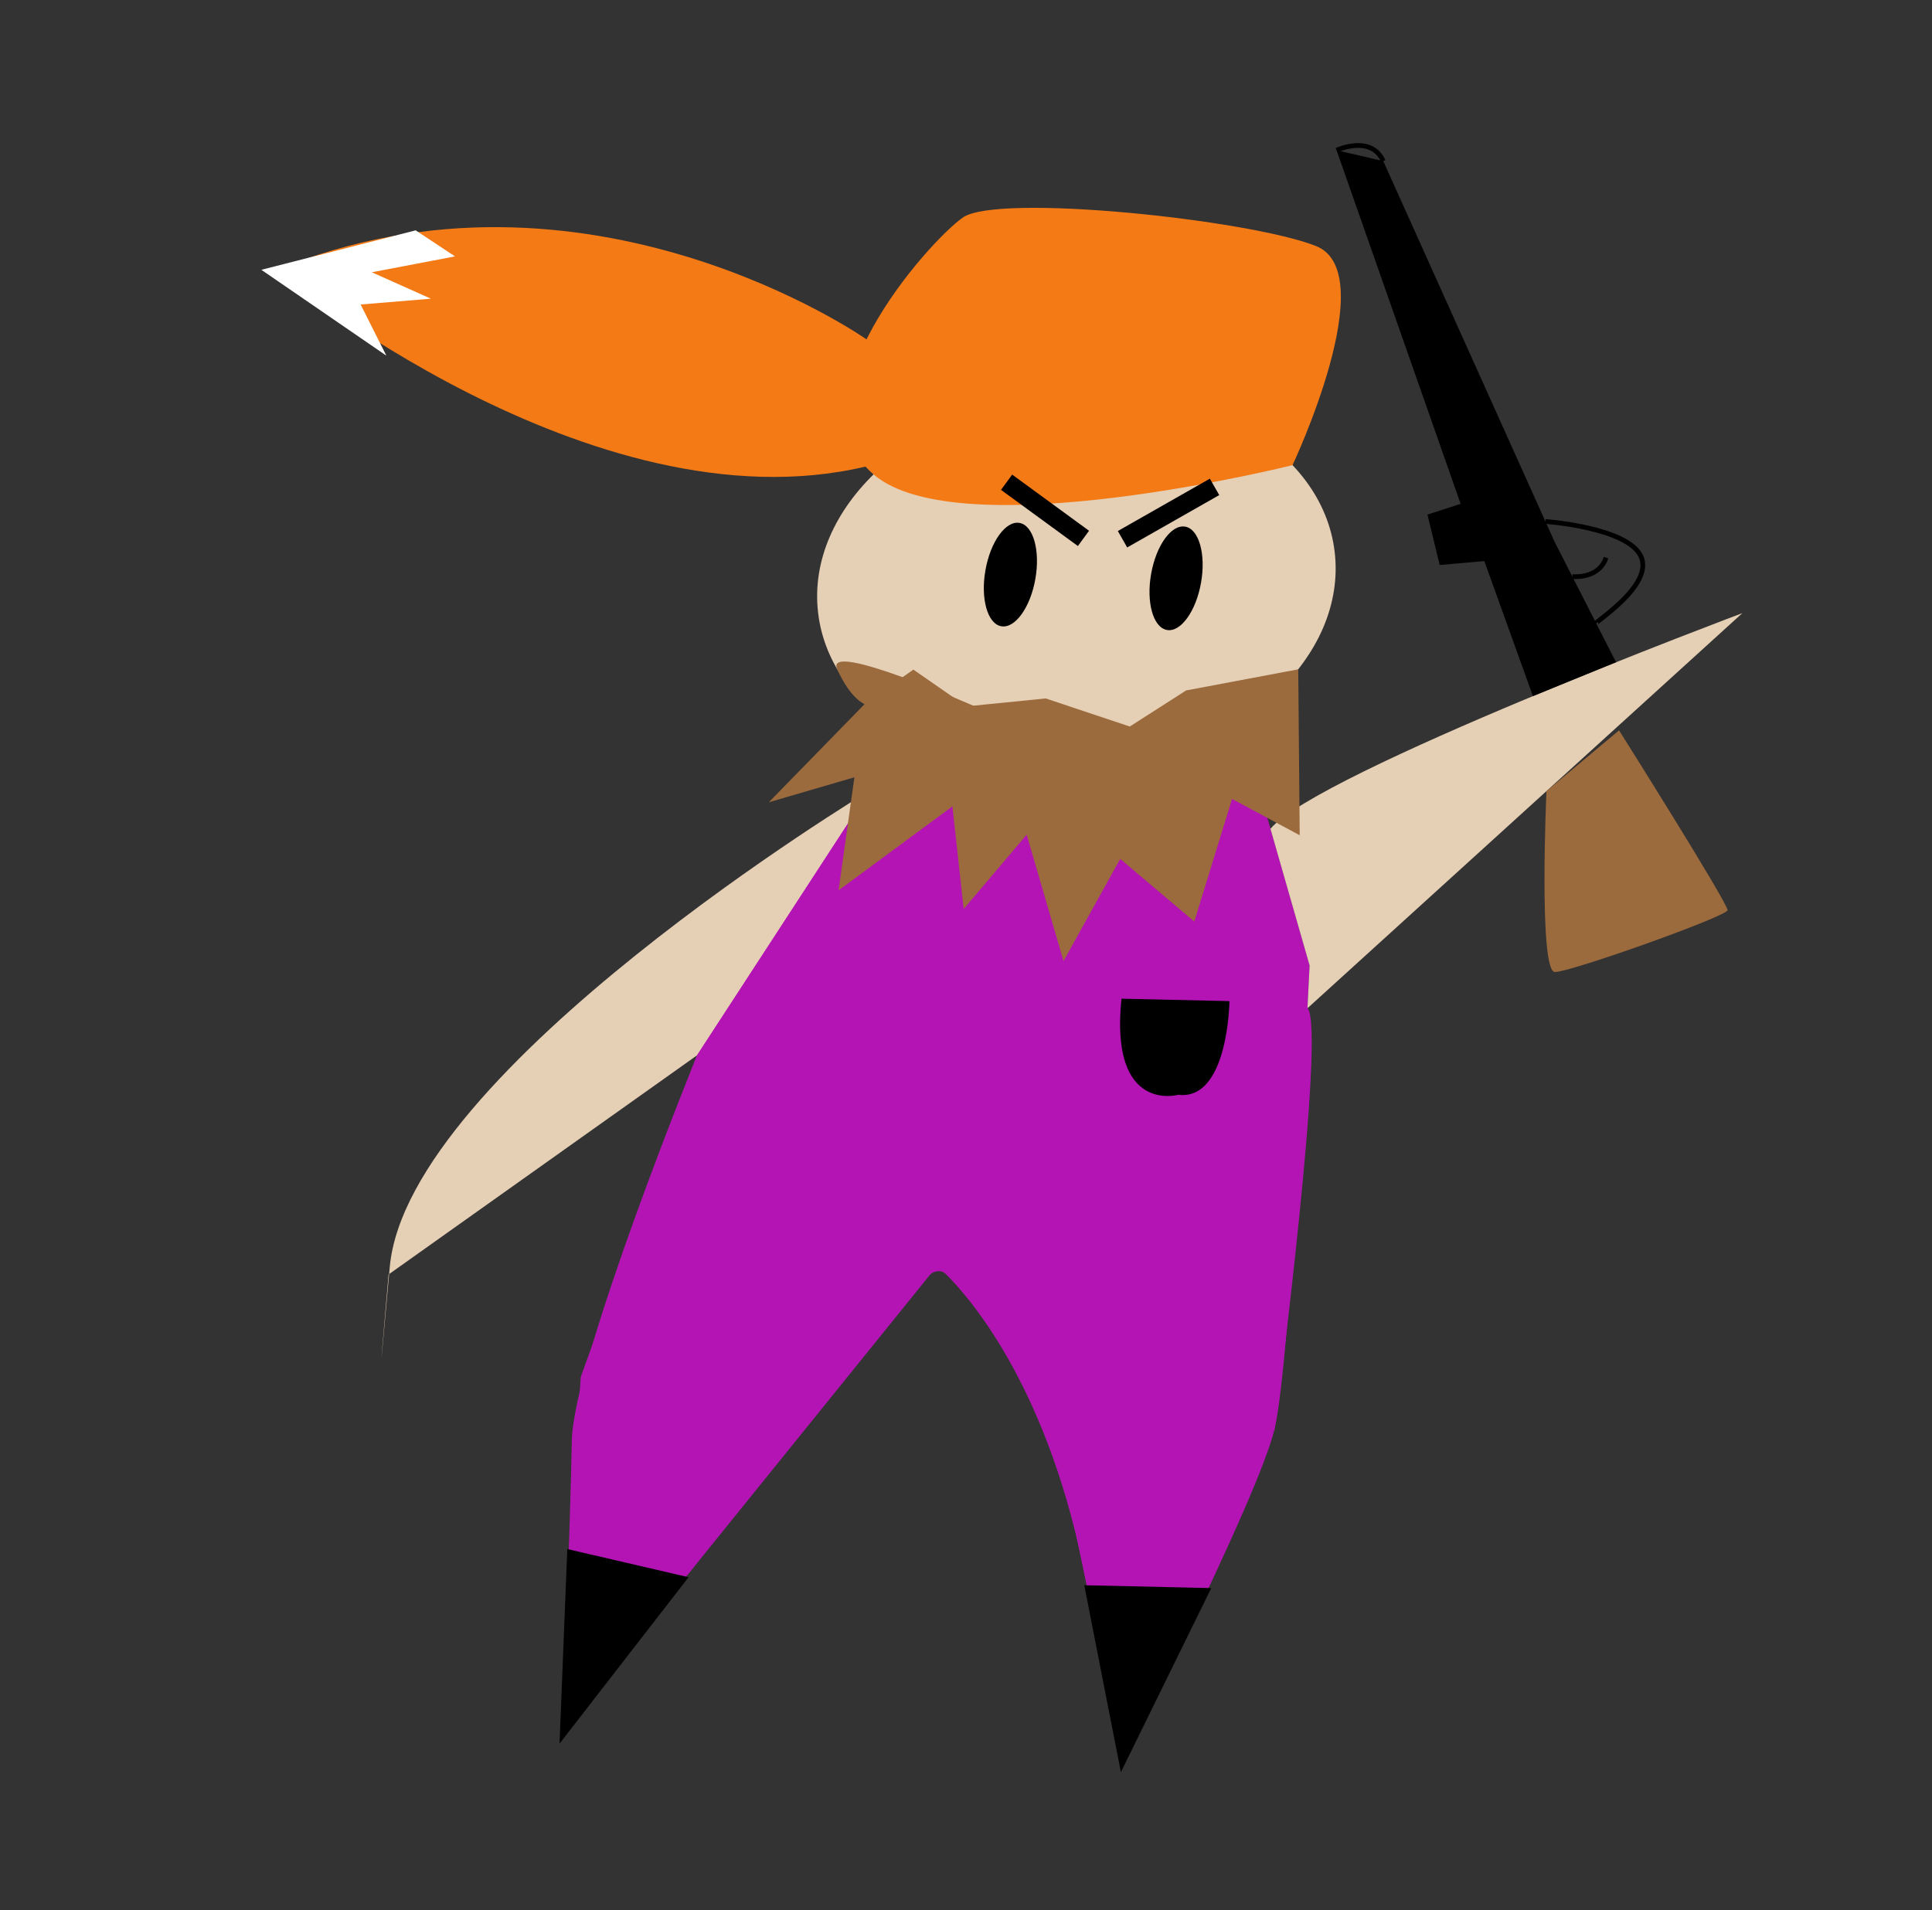 <?xml version="1.0" encoding="UTF-8"?>
<svg id="Layer_1" data-name="Layer 1" xmlns="http://www.w3.org/2000/svg" viewBox="0 0 408.65 404.13">
  <rect x="0" y="0" width="408.65" height="404.13" fill="#333333" stroke="none"/>
  <defs>
    <style>
      .cls-1 {
        fill: #9b6a3d;
      }

      .cls-1, .cls-2, .cls-3, .cls-4, .cls-5, .cls-6 {
        stroke-width: 0px;
      }

      .cls-7 {
        stroke-width: 4px;
      }

      .cls-7, .cls-8 {
        fill: none;
      }

      .cls-7, .cls-8, .cls-9 {
        stroke: #000;
        stroke-miterlimit: 10;
      }

      .cls-3 {
        fill: #fff;
      }

      .cls-4 {
        fill: #b514b5;
      }

      .cls-5 {
        fill: #e5cfb5;
      }

      .cls-6 {
        fill: #f47a16;
      }
    </style>
  </defs>
  <path class="cls-4" d="m192.83,156.32s-42.78,50.72-45.39,66.92c0,0-26.19,64.38-26.49,81.57-.3,17.19-2.04,62.53-2.04,62.53,0,0,76.02-98.65,79.29-99.51s16.29,8.49,21.7,24.87c5.4,16.38,17.39,80.66,17.39,80.66,0,0,28.87-56.5,32.32-71.12,3.44-14.62,7.4-97.99,7.4-97.99l-14.76-51.53-57.82,3-11.59.6Z"/>
  <path class="cls-6" d="m183.29,71.8s-59.21-41.63-124.87-14.65c0,0,66.5,55.29,124.66,41.56"/>
  <ellipse class="cls-5" cx="227.67" cy="123.22" rx="55.01" ry="40.29" transform="translate(-12.85 27.48) rotate(-6.72)"/>
  <polygon class="cls-3" points="55.28 57.08 81.72 75.24 76.28 64.42 91.14 63.19 78.64 57.6 96.24 54.24 87.92 48.73 55.28 57.08"/>
  <path class="cls-6" d="m273.39,98.41s19.21-40.73,4.96-46.36c-14.25-5.63-67.31-11.19-74.68-6.04-7.36,5.15-37.13,38.7-18.91,54.35,18.22,15.65,88.62-1.95,88.62-1.95Z"/>
  <path class="cls-5" d="m183.85,167.31s-97.67,58.95-101.41,100.75c-3.75,41.8-.25,1.56-.25,1.56l65.26-46.37,36.41-55.94Z"/>
  <path class="cls-5" d="m268.72,175.34l8.28,28.91-.45,9.05,91.99-83.59s-89.84,33.69-99.82,45.63Z"/>
  <path class="cls-4" d="m204.83,163.41l-1.81,12.95c-.2,1.42-1.96,2.33-3.33,1.72l-15.82-7.08c-1.04-.46-2.39-.05-3.02.92l-33.28,51.12c-.09.13-.16.28-.21.42l-24.43,67.59c-.06.17-.1.34-.11.51l-2.25,35.31c-.06.86.53,1.6,1.45,1.81l21.24,4.94c.9.21,1.91-.14,2.5-.86l50.81-62.91c.86-1.07,2.55-1.25,3.45-.36,5.48,5.43,22.01,24.63,29.68,64.97.16.84.93,1.43,1.9,1.45l22.1.49c1.01.02,1.97-.57,2.33-1.44l13.49-32.49c.07-.16.11-.31.13-.48.64-4.93,10.81-84.23,6.92-88.7-3.44-3.96-6.74-29.06-7.61-36.12-.13-1.03-1.16-1.7-2.34-1.53l-16.29,2.43c-1.28.19-2.37-.62-2.35-1.76l.21-14.99c.01-.99-.82-1.76-1.93-1.78l-8.41-.19c-1.33-.03-2.5,1-2.48,2.18l.23,12.19c.02,1.13-1.04,2.13-2.32,2.18l-14.3.59c-1.05.04-1.91-.57-2.06-1.48l-1.82-10.74c-.11-.67-.62-1.2-1.34-1.4-1.64-.45-4.63-1.22-6.27-1.38h0c-1.26-.12-2.47.75-2.63,1.9Z"/>
  <ellipse class="cls-2" cx="248.77" cy="122.35" rx="11.1" ry="5.36" transform="translate(85.07 346.09) rotate(-80)"/>
  <ellipse class="cls-2" cx="213.72" cy="121.57" rx="11.1" ry="5.36" transform="translate(56.88 310.92) rotate(-80)"/>
  <line class="cls-7" x1="256.9" y1="103" x2="237.43" y2="114.08"/>
  <line class="cls-7" x1="212.91" y1="102.02" x2="229.17" y2="113.9"/>
  <polygon class="cls-1" points="182.88 148.96 193.19 141.66 204.4 149.44 221.18 147.76 238.97 153.7 250.88 146.07 274.6 141.6 274.91 176.7 260.6 169.02 252.61 194.96 236.94 181.71 224.95 203.33 217.16 176.58 203.83 192.3 201.45 170.59 177.37 188.36 180.72 164.44 162.61 169.73 182.88 148.96"/>
  <path class="cls-1" d="m182.88,148.96s-2.94-1.03-5.8-7.38,29.19,7.9,29.19,7.9"/>
  <path class="cls-1" d="m327.1,167.36s-1.7,38.33,1.8,38.28,36.31-11.75,36.5-13.08-22.94-38.05-22.94-38.05l-15.36,12.85Z"/>
  <polygon class="cls-2" points="324.24 147.27 313.96 118.7 304.52 119.53 301.93 108.86 308.95 106.6 284.84 37.87 282.7 31.78 292.58 34.08 326.88 110.32 328.81 114.6 341.82 140.1 324.24 147.27"/>
  <path class="cls-8" d="m326.88,110.32s17.22,1.23,20.16,7.29-9.61,13.88-9.43,14.24"/>
  <path class="cls-8" d="m332.57,121.97s5.58.65,7.14-4"/>
  <path class="cls-8" d="m282.7,31.78s7.31-3.39,9.88,2.3"/>
  <polygon class="cls-9" points="229.95 335.88 255.4 336.45 237.29 373.36 229.95 335.88"/>
  <polygon class="cls-9" points="120.47 328.33 144.77 333.98 118.91 367.34 120.47 328.33"/>
  <path class="cls-2" d="m237.21,211.28l22.84.51s-.22,21.1-10.82,19.82c0,0-14.56,4.1-12.02-20.33Z"/>
</svg>